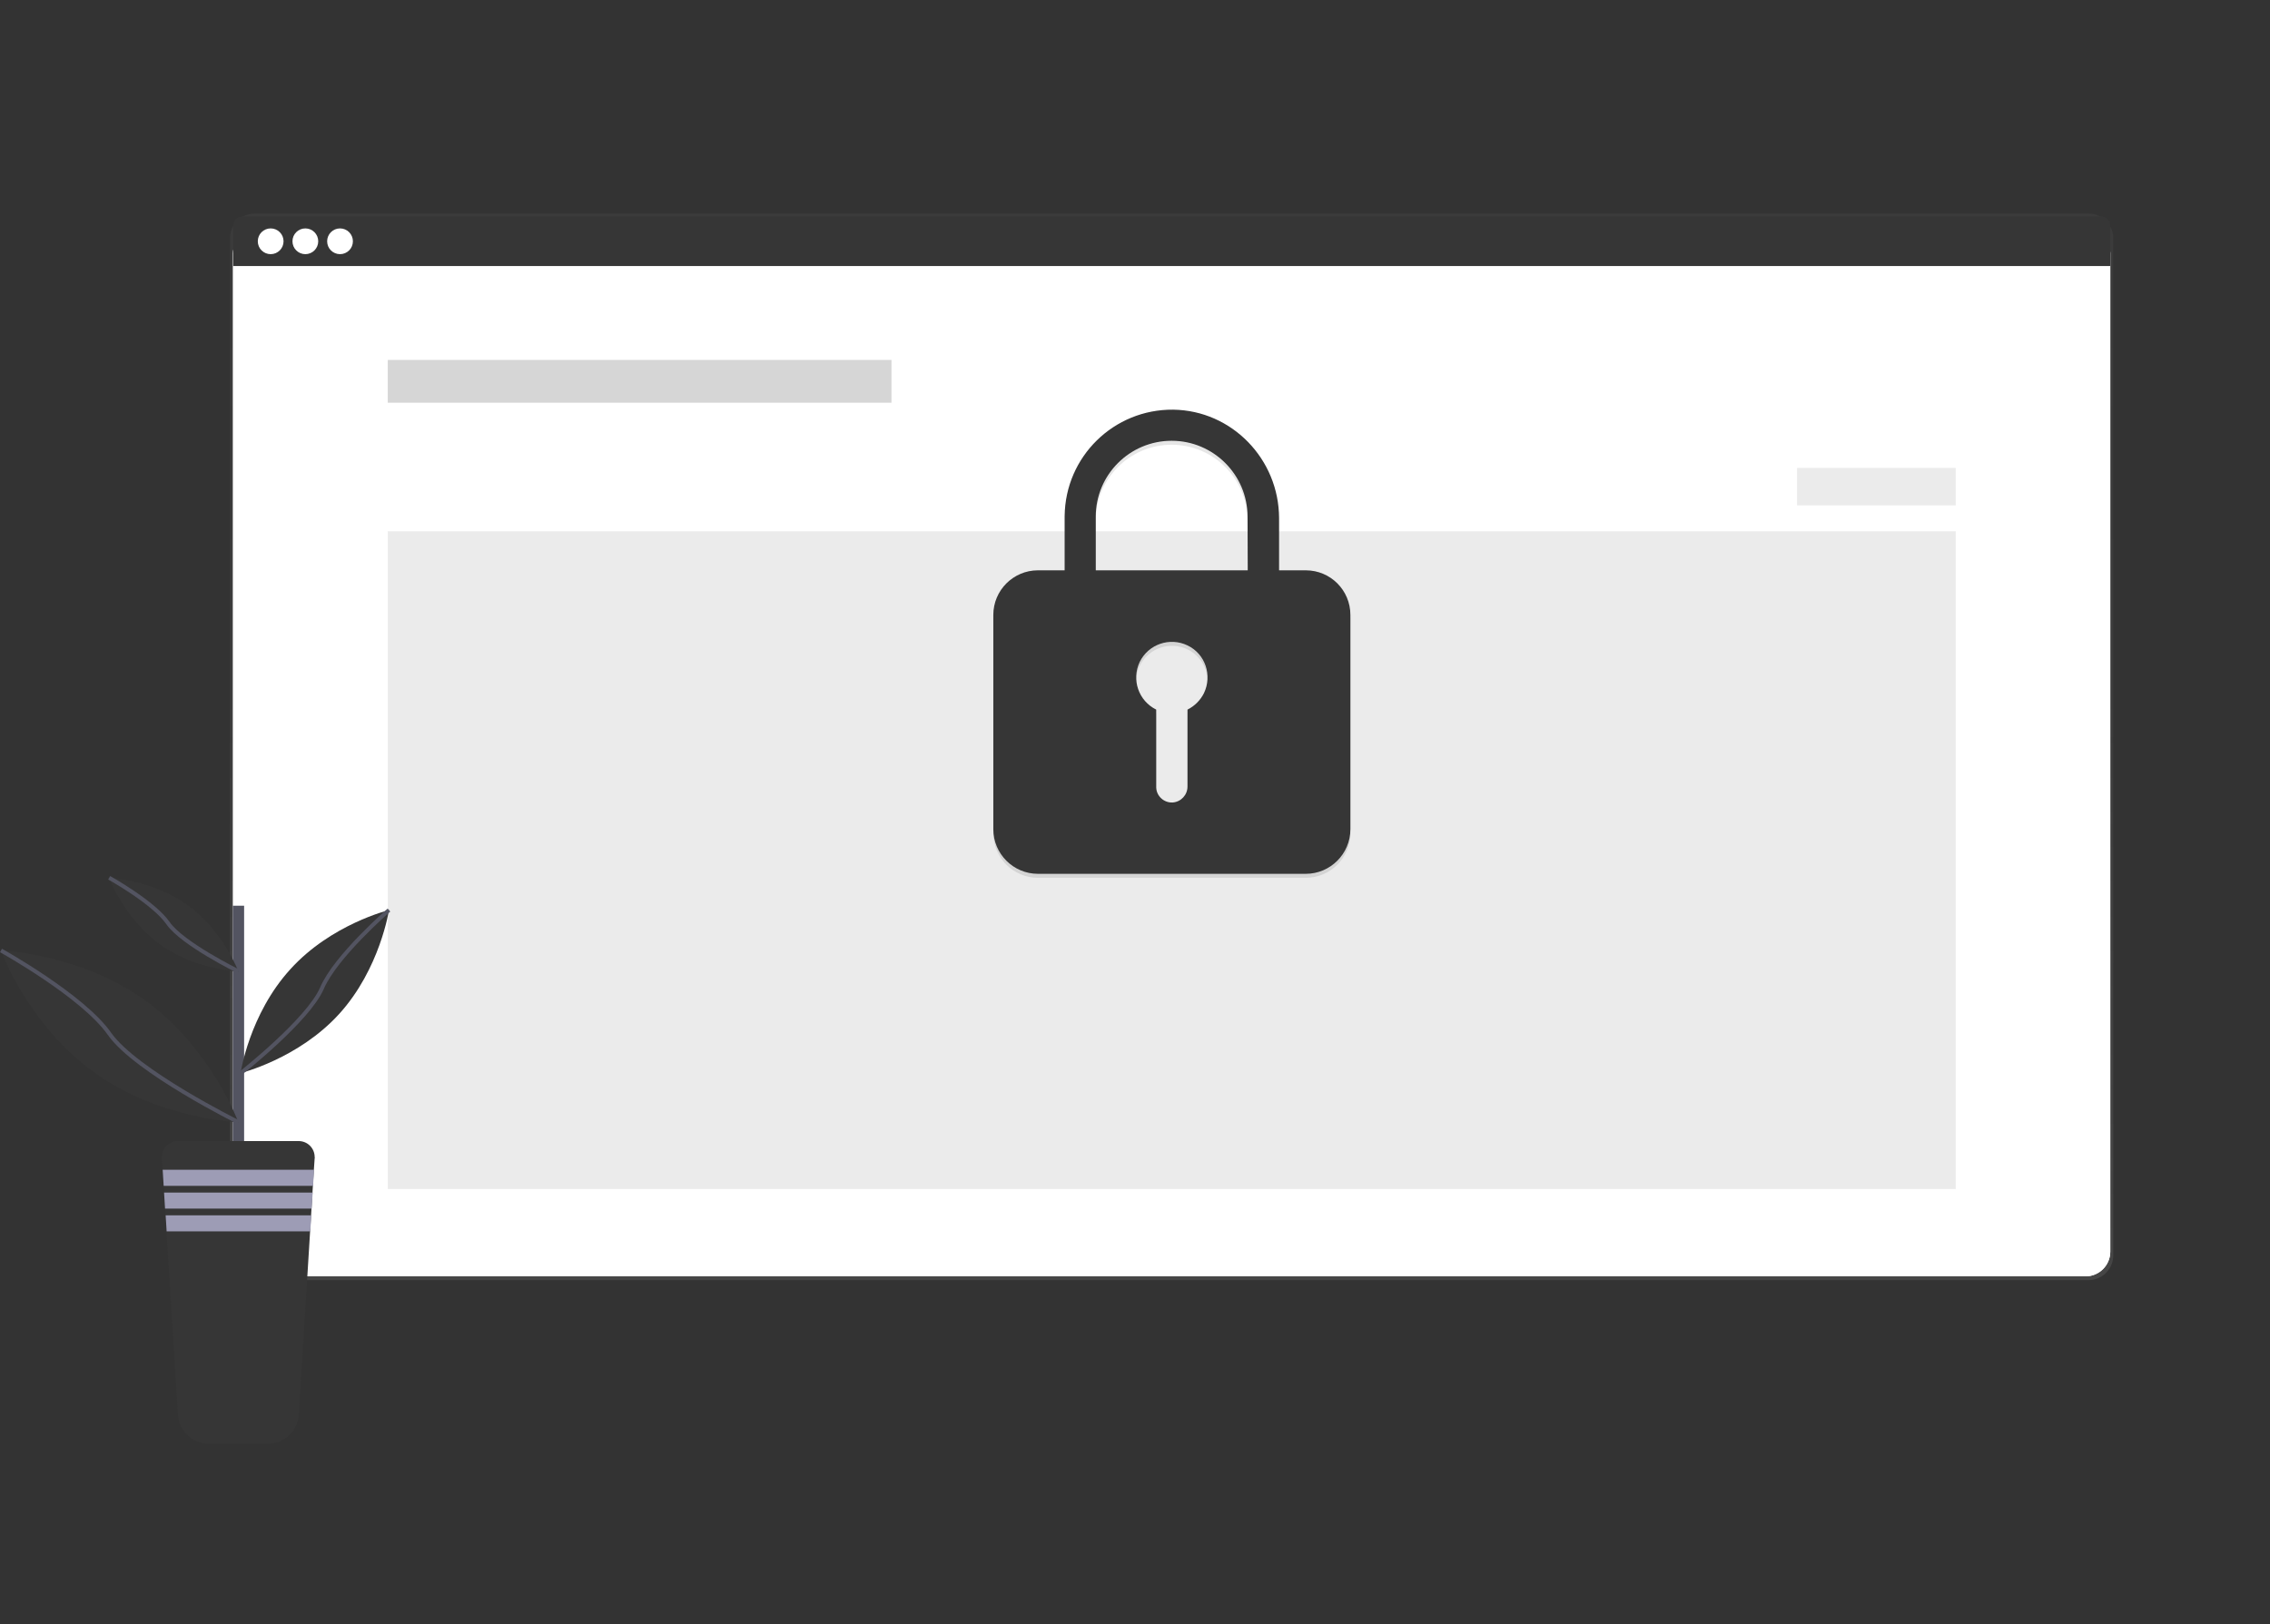 <svg id="Layer_1" xmlns="http://www.w3.org/2000/svg" viewBox="0 0 1145.6 819.9"><rect x="0" y="0" width="1145.6" height="819.9" fill="#333333" stroke="none"/><style>.st0{opacity:.1;fill:#363636;enable-background:new}.st1{fill:url(#SVGID_1_)}.st2,.st3{fill:#fff}.st3{opacity:4.000000e-02;enable-background:new}.st4{fill:#363636}.st5,.st6{enable-background:new}.st5{fill:#363636;opacity:.2}.st6{opacity:.1}.st7{fill:#535461}.st8{fill:#9d9cb5}.st9{fill:none;stroke:#535461;stroke-width:2;stroke-miterlimit:10}</style><path class="st0" d="M1127.4 551.2c-26.6 54.8-80.5 91.5-136.4 115.6-75.3 32.5-158.2 45.5-239.9 40-14.3-1-28.6-2.5-42.8-4.6-49.5-7.2-97.7-21.3-143.3-41.7-13.2-5.9-26.1-12.4-38.7-19.4-21.1-11.7-41.3-24.9-60.5-39.5-4.8-3.7-9.6-7.5-14.3-11.3-3.2-2.7-6.5-5.4-9.7-8.1-6.9-5.6-14-10.9-21.9-14.9-2.4-1.2-4.8-2.3-7.3-3.2-25.1-9.5-54-5.9-80.1 1.5-19.9 5.7-39.2 13.4-59.1 18.9-8.8 2.5-17.8 4.4-26.9 5.7-20.3 2.6-40.9.8-60.5-5.3l-1.7-.5c-2.8-.9-5.6-1.8-8.3-2.9l-1.7-.6c-2.7-1-5.3-2.1-7.8-3.3l-1.7-.8c-2.7-1.2-5.3-2.5-7.8-3.9l-2.7-1.5c-14.5-8.1-27.7-18.4-39.2-30.5-.3-.3-.6-.7-1-1-1.6-1.7-3.2-3.5-4.7-5.3-.6-.7-1.1-1.3-1.7-2-1.8-2.2-3.5-4.4-5.2-6.7-.2-.3-.5-.7-.7-1-6.8-9.4-12.5-19.7-16.9-30.5-.1-.3-.3-.7-.4-1-1.3-3.4-2.6-6.9-3.7-10.5-.4-1.5-.9-3-1.3-4.5-.1-.4-.2-.9-.4-1.3-5.5-21.7-6.2-44.3-6.2-66.8v-7.9c.2-36.3.7-73.3 6.1-109.1 0-.2.1-.5.1-.7 1.8-12.1 4.2-24 7.3-35.8 3.2-12.4 7.3-24.5 12.3-36.3 12.3-29 30.3-55.4 50.2-79.8C199.4 79.1 265.1 27.5 342.1 8.1c82.9-20.8 175.1-.9 242.1 52.4 20.4 16.2 38.7 35.5 61.6 47.9 20 10.8 43.4 15.3 64.8 6.8 17.7-7.1 29.2-10.6 49.1-9.5 41.2 2.3 81.7 10.8 120.4 25.2 1.6.6 3.1 1.2 4.7 1.8C985.5 171.2 1072 247.8 1117 346.2c1.2 2.6 2.3 5.2 3.5 7.9 26.8 62.6 36.5 136 6.9 197.1z"/><ellipse class="st0" cx="120.3" cy="728.8" rx="88.3" ry="14.2"/><linearGradient id="SVGID_1_" gradientUnits="userSpaceOnUse" x1="591.305" y1="173.92" x2="591.305" y2="712.25" gradientTransform="matrix(1 0 0 -1 0 820)"><stop offset="0" stop-color="#808080" stop-opacity="0.25"/><stop offset=".54" stop-color="#808080" stop-opacity="0.12"/><stop offset="1" stop-color="#808080" stop-opacity="0.1"/></linearGradient><path class="st1" d="M128.6 107.8H1054c6.9 0 12.5 5.6 12.5 12.5v513.4c0 6.9-5.6 12.5-12.5 12.5H128.6c-6.9 0-12.5-5.6-12.5-12.5V120.2c0-6.9 5.6-12.4 12.5-12.4z"/><path class="st2" d="M130.1 115.3h922.4c6.9 0 12.5 5.6 12.5 12.5v504c0 6.9-5.6 12.5-12.5 12.5H130.1c-6.9 0-12.5-5.6-12.5-12.5v-504c.1-6.9 5.6-12.5 12.5-12.5z"/><path class="st2" d="M130.1 115.3h922.4c6.9 0 12.5 5.6 12.5 12.5v504c0 6.9-5.6 12.5-12.5 12.5H130.1c-6.9 0-12.5-5.6-12.5-12.5v-504c.1-6.9 5.6-12.5 12.5-12.5z"/><path class="st3" d="M130.1 115.3h922.4c6.9 0 12.5 5.6 12.5 12.5v504c0 6.9-5.6 12.5-12.5 12.5H130.1c-6.9 0-12.5-5.6-12.5-12.5v-504c.1-6.9 5.6-12.5 12.5-12.5z"/><path class="st4" d="M1060.3 109.2H122.5c-2.7 0-4.8 2.2-4.8 4.8v20.3H1065V114c0-2.6-2.1-4.7-4.7-4.8z"/><circle class="st2" cx="136.6" cy="121.8" r="6.5"/><circle class="st2" cx="154.1" cy="121.8" r="6.5"/><circle class="st2" cx="171.6" cy="121.8" r="6.5"/><path class="st5" d="M195.7 181.7h254.2v21.6H195.7v-21.6z"/><path class="st0" d="M195.7 268.2H987v332H195.7v-332z"/><path class="st6" d="M659 289.9h-13.5v-26.3c0-29.7-23.7-54.4-53.4-54.8-30-.3-54.5 23.7-54.8 53.7v27.4h-13.5c-12.4 0-22.5 10.1-22.5 22.5v108.2c0 12.4 10.1 22.5 22.5 22.5H659c12.4 0 22.5-10.1 22.5-22.5V312.4c0-12.4-10-22.5-22.5-22.5zm-59.7 70.3V399c0 4.3-3.3 7.8-7.5 8.1-4.4.2-8.1-3.2-8.3-7.5v-39.4c-8.9-4.4-12.6-15.1-8.3-24.1 4.4-8.9 15.1-12.6 24.1-8.3s12.6 15.1 8.3 24.1c-1.8 3.6-4.7 6.5-8.3 8.3zm30.4-70.3H553v-27.1c0-21.2 17.2-38.3 38.3-38.3s38.3 17.2 38.3 38.3l.1 27.1z"/><path class="st4" d="M659 287.9h-13.5v-26.3c0-29.7-23.7-54.4-53.4-54.8-30-.3-54.5 23.7-54.8 53.7v27.4h-13.5c-12.4 0-22.5 10.1-22.5 22.5v108.2c0 12.4 10.1 22.5 22.5 22.5H659c12.4 0 22.5-10.1 22.5-22.5V310.4c0-12.4-10-22.5-22.5-22.5zm-59.7 70.3V397c0 4.3-3.3 7.8-7.5 8.1-4.4.2-8.1-3.2-8.3-7.5v-39.4c-8.9-4.4-12.6-15.1-8.3-24.1 4.4-8.9 15.1-12.6 24.1-8.3s12.6 15.1 8.3 24.1c-1.8 3.6-4.7 6.5-8.3 8.3zm30.4-70.3H553v-27.1c0-21.2 17.2-38.3 38.3-38.3s38.3 17.2 38.3 38.3l.1 27.1z"/><path class="st0" d="M906.9 236.2H987v18.9h-80.1v-18.9z"/><path class="st7" d="M117.5 457.2h5.7v127.9h-5.7V457.2z"/><path class="st4" d="M158.8 584.7l-.4 5.8-.5 8.1-.2 3.4-.5 8.1-.2 3.4-.5 8.1-5.7 92.5c-.5 8.3-7.4 14.7-15.6 14.7h-29.8c-8.3 0-15.1-6.4-15.6-14.7L84 621.6l-.5-8.1-.2-3.4-.5-8.2-.2-3.4-.5-8.1-.4-5.8c-.3-4.5 3.1-8.3 7.6-8.6h61.4c4.5 0 8.1 3.6 8.1 8.1.1.2.1.4 0 .6z"/><path class="st8" d="M158.5 590.5l-.5 8.1H82.6l-.5-8.1h76.4zm-.7 11.5l-.5 8.1h-74l-.5-8.1h75zm-.7 11.5l-.5 8.1H84.1l-.5-8.1h73.5z"/><path class="st4" d="M73.4 505.1c33.1 23.9 46.9 61.4 46.9 61.4s-39.9-1.4-73-25.3S.4 479.8.4 479.8s39.9 1.4 73 25.3z"/><path class="st9" d="M.5 479.8s41.4 23 54.7 42c13.3 19 65.2 44.7 65.2 44.7"/><path class="st4" d="M94.8 457c18 13 25.5 33.4 25.5 33.4s-21.7-.7-39.7-13.8-25.5-33.4-25.5-33.4 21.7.7 39.7 13.8z"/><path class="st9" d="M55.1 443.1s22.5 12.5 29.7 22.9 35.5 24.3 35.5 24.3"/><path class="st4" d="M146.5 489.3c-20.7 22.7-25.1 52.4-25.1 52.4s29.2-7.2 49.8-29.9 25.1-52.4 25.1-52.4-29.2 7.1-49.8 29.9z"/><path class="st9" d="M196.3 459.4s-26.9 23.3-33.8 39.4-41.1 43-41.1 43"/></svg>